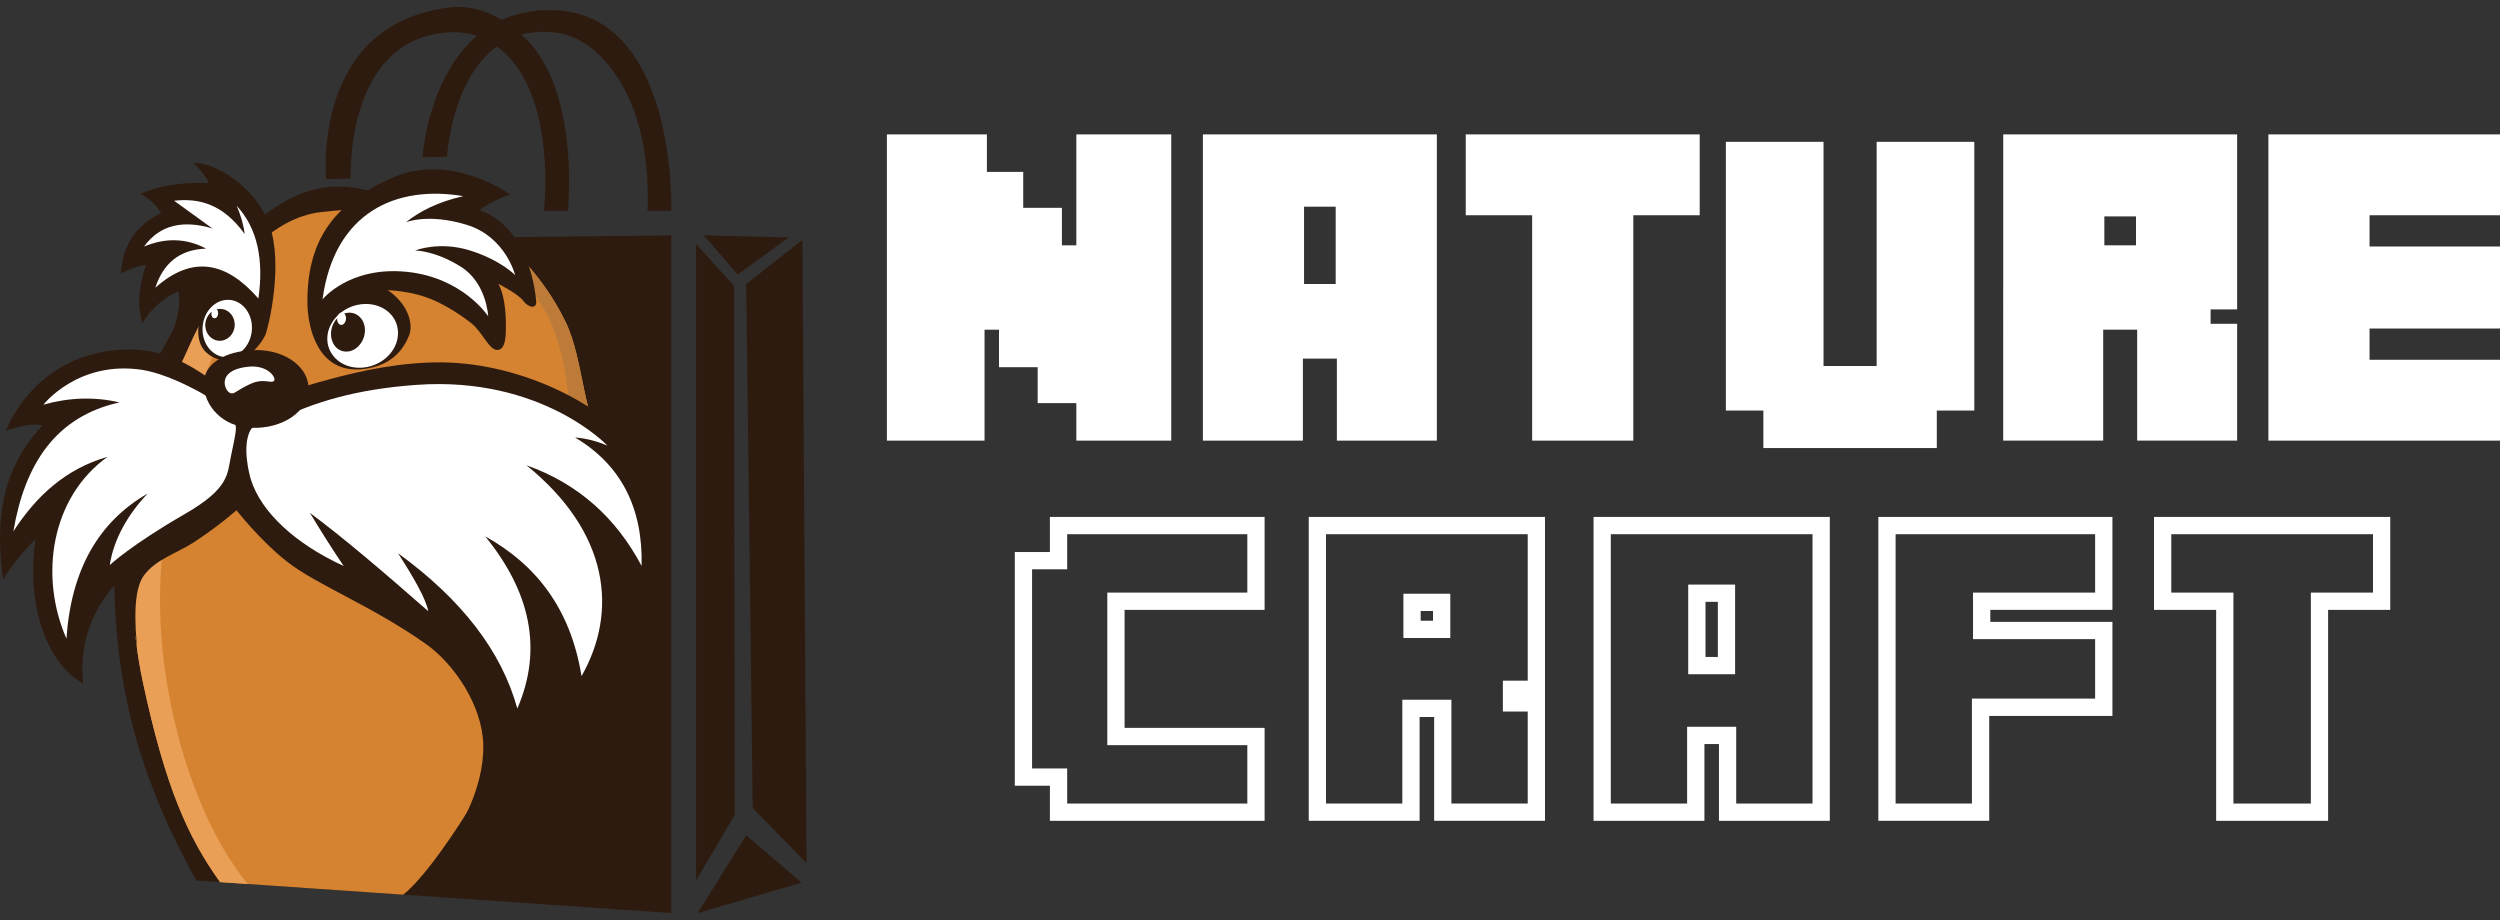 <?xml version="1.0" encoding="UTF-8"?>
<svg id="Capa_2" data-name="Capa 2" xmlns="http://www.w3.org/2000/svg" xmlns:xlink="http://www.w3.org/1999/xlink" viewBox="0 0 1000 368">
  <rect x="0" y="0" width="1000" height="368" fill="#333333" stroke="none"/>
  <defs>
    <style>
      .cls-1 {
        fill: #bd7b3a;
      }

      .cls-1, .cls-2, .cls-3, .cls-4, .cls-5, .cls-6 {
        stroke-width: 0px;
      }

      .cls-2 {
        fill: none;
      }

      .cls-3 {
        fill: #d58331;
      }

      .cls-4 {
        fill: #fff;
      }

      .cls-7 {
        clip-path: url(#clippath);
      }

      .cls-5 {
        fill: #2e1b0f;
      }

      .cls-6 {
        fill: #e99f56;
      }
    </style>
    <clipPath id="clippath">
      <path class="cls-2" d="m88.02,352.84c-12.71-17.77-21.79-37.49-30.91-80.18-9.12-42.69-2.59-89.04,17.27-131.25,2.26-4.8,21.77-53.02,54.12-56.58,29.67-3.26,53.02-2.14,71.24,10.19,0,0,16.31,12.48,26.65,34.06,7.27,15.19,6.98,40.52,15.6,47.77,20.38,17.12-54.26,160.29-80.74,181.02l-73.23-5.03Z"/>
    </clipPath>
  </defs>
  <g>
    <path class="cls-4" d="m394.76,53.76v15h14.53v14.37h15.47v15h5.78v-44.37h37.96v122.49h-37.96v-15h-15.47v-14.37h-15.47v-15h-5.78v44.37h-39.06V53.76h40Z"/>
    <path class="cls-4" d="m574.74,53.76v122.49h-39.99v-32.81h-13.59v32.81h-40V53.76h93.58Zm-53.12,59.84h12.66v-30.93h-12.66v30.93Z"/>
    <path class="cls-4" d="m586.3,86.1v-32.34h93.58v32.34h-26.56v90.15h-40.46v-90.15h-26.56Z"/>
    <path class="cls-4" d="m690.35,164.22V56.73h39.06v89.68h21.25V56.73h39.06v107.49h-15v15h-69.37v-15h-15Z"/>
    <path class="cls-4" d="m894.86,53.76v69.99h-10.62v5.78h10.62v46.71h-39.99v-44.37h-13.59v44.37h-39.99V53.76h93.58Zm-53.12,44.37h12.66v-11.56h-12.66v11.56Z"/>
    <path class="cls-4" d="m1000,53.76v32.34h-52.18v12.5h52.18v32.81h-52.18v12.5h52.18v32.34h-92.64V53.76h92.64Z"/>
  </g>
  <g>
    <path class="cls-4" d="m505.84,328.33h-85.88v-14.04h-14.04v-93.48h14.04v-14.04h85.88v37.18h-56.01v47.2h56.01v37.18Zm-78.97-6.91h72.06v-23.36h-56.01v-61.02h56.01v-23.36h-72.06v14.04h-14.04v79.66h14.04v14.04Z"/>
    <path class="cls-4" d="m618,328.33h-44.34v-41.53h-5.82v41.53h-44.34v-121.56h94.5v121.56Zm-37.44-6.91h30.53v-36.82h-9.94v-12.32h9.94v-58.61h-80.69v107.74h30.53v-41.53h19.63v41.53Zm-.44-66.21h-18.76v-17.73h18.76v17.73Zm-11.85-6.91h4.94v-3.91h-4.94v3.91Z"/>
    <path class="cls-4" d="m731.92,328.33h-44.34v-30.71h-5.81v30.71h-44.35v-121.56h94.5v121.56Zm-37.44-6.91h30.53v-107.74h-80.69v107.74h30.53v-30.71h19.63v30.71Zm-.44-51.73h-18.75v-35.86h18.75v35.86Zm-11.84-6.91h4.94v-22.05h-4.94v22.05Z"/>
    <path class="cls-4" d="m795.68,328.33h-44.34v-121.56h93.63v37.18h-48.84v4.79h48.84v37.62h-49.28v41.97Zm-37.44-6.91h30.53v-41.97h49.28v-23.8h-48.84v-18.61h48.84v-23.36h-79.81v107.74Z"/>
    <path class="cls-4" d="m931.24,328.33h-44.78v-84.38h-24.86v-37.18h94.5v37.18h-24.86v84.38Zm-37.87-6.91h30.97v-84.38h24.86v-23.36h-80.69v23.36h24.86v84.38Z"/>
  </g>
  <g>
    <path class="cls-5" d="m130.44,71.64S124.36,9.56,179.86,2.98c12.41-1.47,21.89,4.94,28.73,10.88,23.77,20.62,18.58,70.49,18.58,70.49h-9.57s3.22-28.2-6.12-49.29c-5.43-12.25-16.01-22.91-31.52-22.14-42.2,2.12-39.67,58.54-39.67,58.54l-9.85.18Z"/>
    <path class="cls-5" d="m168.96,62.9s4.04-60.66,52.97-58.81c48.93,1.84,46.61,80.26,46.61,80.26h-9.57s1.49-19.49-4.68-38.11c-5.38-16.24-17.22-31.82-32.96-33.32-39.51-3.77-42.51,49.79-42.51,49.79l-9.85.18Z"/>
    <polygon class="cls-5" points="278.44 97.6 278.44 352.19 293.9 325.95 293.63 114.41 278.44 97.6"/>
    <polygon class="cls-5" points="281.55 94.15 295.08 109.82 315.44 94.98 281.55 94.15"/>
    <polygon class="cls-5" points="298.49 113.61 301.08 323.19 322.62 345.28 320.96 95.94 298.49 113.61"/>
    <polygon class="cls-5" points="279.06 365.23 298.49 334.1 320.62 353.08 279.06 365.23"/>
    <polygon class="cls-5" points="268.55 94.15 102.55 95.94 78.53 352.19 268.55 365.23 268.55 94.15"/>
    <path class="cls-5" d="m210.71,101.98c-48.79-15.7-69.46-42.9-104.99-15.98-11.5,8.71-26.46,20.45-32.91,37.51-5.34,14.13-10.88,19.56-14.59,30.01-5.62,15.81-11.21,32.17-12.01,49.29-2.29,48.9.53,92.5,32.31,149.38l135.58-6.9-3.39-243.3Z"/>
    <g class="cls-7">
      <g>
        <rect class="cls-3" x="37.24" y="9.04" width="224.05" height="359.9"/>
        <path class="cls-1" d="m211.4,114.81c3.59,4.6,13.71,15.56,16.11,45.93s18.41,17.4,18.41,17.4c0,0-3.2-64.7-17.26-74.65-20.96-14.83-25.99,4.96-17.26,11.32Z"/>
        <path class="cls-6" d="m108.44,93.19c-20.28,38.77-45.57,91.95-44.39,150.94.74,37.19,13.25,82.84,35.05,109.47l-.26,7.15h-31.75l-29.84-155.18,44.47-115.97,26.72,3.6Z"/>
      </g>
    </g>
    <path class="cls-5" d="m144.8,147.67c11.74-1.1,16.57-7.92,18.78-13.35,2.21-5.43-1.29-13.53-8.47-18.22,0,0,9.68.09,18.63,4.09,5.48,2.45,11.26,6.28,14.83,9.12,4.44,3.54,7.13,10.91,10.49,10.68,3.7-.25,3.31-7.55,3.27-11.6-.05-4.05-.74-11.28-3.04-14.86,0,0,7.82,3.87,10.03,6.81s5.51,3.3,5.15,0c-.33-3.02-2.57-29.04-22.64-36.31,0,0,4.87-3.89,12.33-6.16,0,0-23.61-17.33-47.42-6.7-21.72,9.69-33.78,23.3-33.78,49.36,0,10.49,4.07,28.81,21.83,27.15Z"/>
    <path class="cls-4" d="m159.2,132.84c.23,7.71-6.97,14.26-15.42,14.26-7.77,0-13.27-5.65-12.84-12.34.41-6.41,6.18-12.11,13.36-13.04,7.75-1.01,14.67,3.8,14.9,11.13Z"/>
    <path class="cls-5" d="m142.82,125.93c3.48,2.15,4.19,7.37,1.61,11.25-2.37,3.58-6.56,4.45-9.39,2.28-2.71-2.07-3.47-6.4-1.68-9.97,1.92-3.84,6.15-5.6,9.46-3.56Z"/>
    <path class="cls-5" d="m69.96,130.3c1.35-4.88,2.31-9.64,1.32-13.79-6.21,2.85-10.85,7.2-14.36,12.63-1.79-5.65-1.98-12.76,1.45-23.19-3.34.5-6.65,1.74-9.94,3.38.49-10.62,5.37-18.92,16.02-24.16-2-3.11-4.77-5.63-8.15-7.69,6.85-2.91,15.31-4.72,27.13-4.25-.49-2.21-3.13-5.04-6.01-7.94,5.21-1.1,23.98,6.98,30.37,24.78,5.72,15.92-.55,41.56-1.66,43.9-2.35,4.97-8.91,12.36-17.53,10.15-8.63-2.21-9.27-8.34-9.31-11.67s1.17-5.73,1.17-5.73l-10.51,3.57Z"/>
    <ellipse class="cls-4" cx="90.9" cy="131.41" rx="11.48" ry="9.87" transform="translate(-48.46 209.57) rotate(-84.62)"/>
    <ellipse class="cls-5" cx="88" cy="129.95" rx="6.38" ry="5.89" transform="translate(-49.63 205.37) rotate(-84.62)"/>
    <path class="cls-5" d="m2.45,172.29s9.96-28.85,43.77-32.26c30.51-3.08,43.35,21.36,55.09,19.98,11.74-1.38,42.98-15.35,75.47-15.06,32.49.29,64.94,17.68,75.57,33.01,8.33,12.01,21.38,70.05-10.74,98.06-42.55,37.11-59.12,56.71-59.12,56.71,0,0,11.34-16.71,10.81-35.02-.45-15.47-11.51-32.14-23.19-40.31-22.09-15.46-43.35-23.38-55.32-32.77-10.78-8.46-20.2-20.53-20.2-20.53,0,0-7.27,6.47-17.17,12.89-6.53,4.24-15.3,6.79-19.97,13.35-5.38,7.54-2.54,27.2-2.62,28.99l-4.42-29.63c-7.59,6.25-19.47,21.07-17.17,43.62-15.65-8.47-22.83-33.98-18.96-57.72,0,0-6.72,6.27-13.07,16.11-3.04-22.37-1.25-43.44,15.74-61.48,0,0-3.68-1.75-14.5,2.07Z"/>
    <path class="cls-4" d="m129.01,119.74s10.63-13.21,33.37-11.04c22.73,2.16,32.9,17.81,32.9,17.81,0,0-.6-13.35-10.95-19.83-10.35-6.49-18.27-6.49-18.27-6.49,0,0,9.66-3.86,21.95,0,12.3,3.86,18.04,9.85,18.04,9.85,0,0-3.77-15.28-19.24-20.07-15.46-4.79-24.44-1.06-24.44-1.06,5.62-4.49,12.87-8.17,22.96-10.45-26.98-4.54-51.58,6.48-56.33,41.28Z"/>
    <path class="cls-4" d="m94.68,82.27c1.69,4.02,2.77,7.81,3.22,11.37-8.75-12.14-18.36-14.44-28.26-13.35l15.32,11.09c-11.65-3.46-20.97-1.55-27.34,7.23,8.29-3.43,16.56-3.53,24.81.83-10.97.39-17.21,6.21-20.3,15.65,14.89-13.28,28.51-10.3,41.23,4.33,2.2-15.46-.32-28.06-8.7-37.14Z"/>
    <ellipse class="cls-4" cx="85.92" cy="125.42" rx="1.9" ry="1.34" transform="translate(-47.01 199.19) rotate(-84.62)"/>
    <ellipse class="cls-4" cx="136.64" cy="127.5" rx="2.49" ry="1.76" transform="translate(-3.12 251.57) rotate(-84.62)"/>
    <path class="cls-4" d="m242.96,178.23s-26.21-27.76-76.07-24.3c-24.84,1.72-41.69,7.18-55.13,13.71-3.9,1.9-9.85,1.11-11.64,4.51-3.4,6.49-.31,17.88.22,19.6,4.06,13.12,17.89,25.86,37.14,34.65-4.32-6.34-8.86-13.56-13.53-21.26,13.59,10.08,30.11,24.21,47.36,39.35-.95-5-5.86-13.51-12.09-23.19,25.4,18.47,41.41,39.15,47.71,62.13,10.39-24.05,4.99-46.93-12.84-68.89,20.15,11.23,34.13,28.71,38.52,55.92,14.7-25.83,11.14-57.53-22.04-84.36,21.05,7.49,36.03,21.31,46.07,40.27.57-23.38-8.32-40.48-26.6-51.36,4.33.3,8.64,1.44,12.93,3.22Z"/>
    <path class="cls-4" d="m17.36,161.87c10.31-2.9,20.46-3.24,30.44-.9-25.39,5.58-37.87,24.49-42.45,51.57,9.12-14.08,20.87-24.99,37.69-29.82-22.69,16.22-27.41,47.79-16.46,72.76,1.86-27.84,13.03-46.87,32.48-58.06-7.77,8.18-13.59,18.17-15.15,28.61,0,0,8.36-7.94,30.02-20.42,17.81-10.26,16.96-15.99,18.41-22.92.99-4.73,2.02-9.29,2.02-11.55s-1.84-5.05-6.12-8.86-20.53-12.69-31.43-14.34c-25.6-3.88-39.44,13.92-39.44,13.92Z"/>
    <path class="cls-5" d="m123.39,156.38c-.77,9.57-12.74,16.11-25.26,14.53-10.86-1.36-17.32-10.44-16.54-18.63.76-7.96,10.52-12.35,21.31-12.25,11.65.11,21.22,7.25,20.49,16.35Z"/>
    <path class="cls-4" d="m89.95,154c.23,1.21,1.05,2.97,2.45,3.31,1.03.25,1.69-.43,3.8-1.66,1.52-.88,4.24-2.52,6.87-3.04,3.28-.65,5.62.66,6.52-.24,1.1-1.1-2.31-6.45-10.11-5.7-10.13.99-9.77,6.04-9.53,7.32Z"/>
  </g>
</svg>